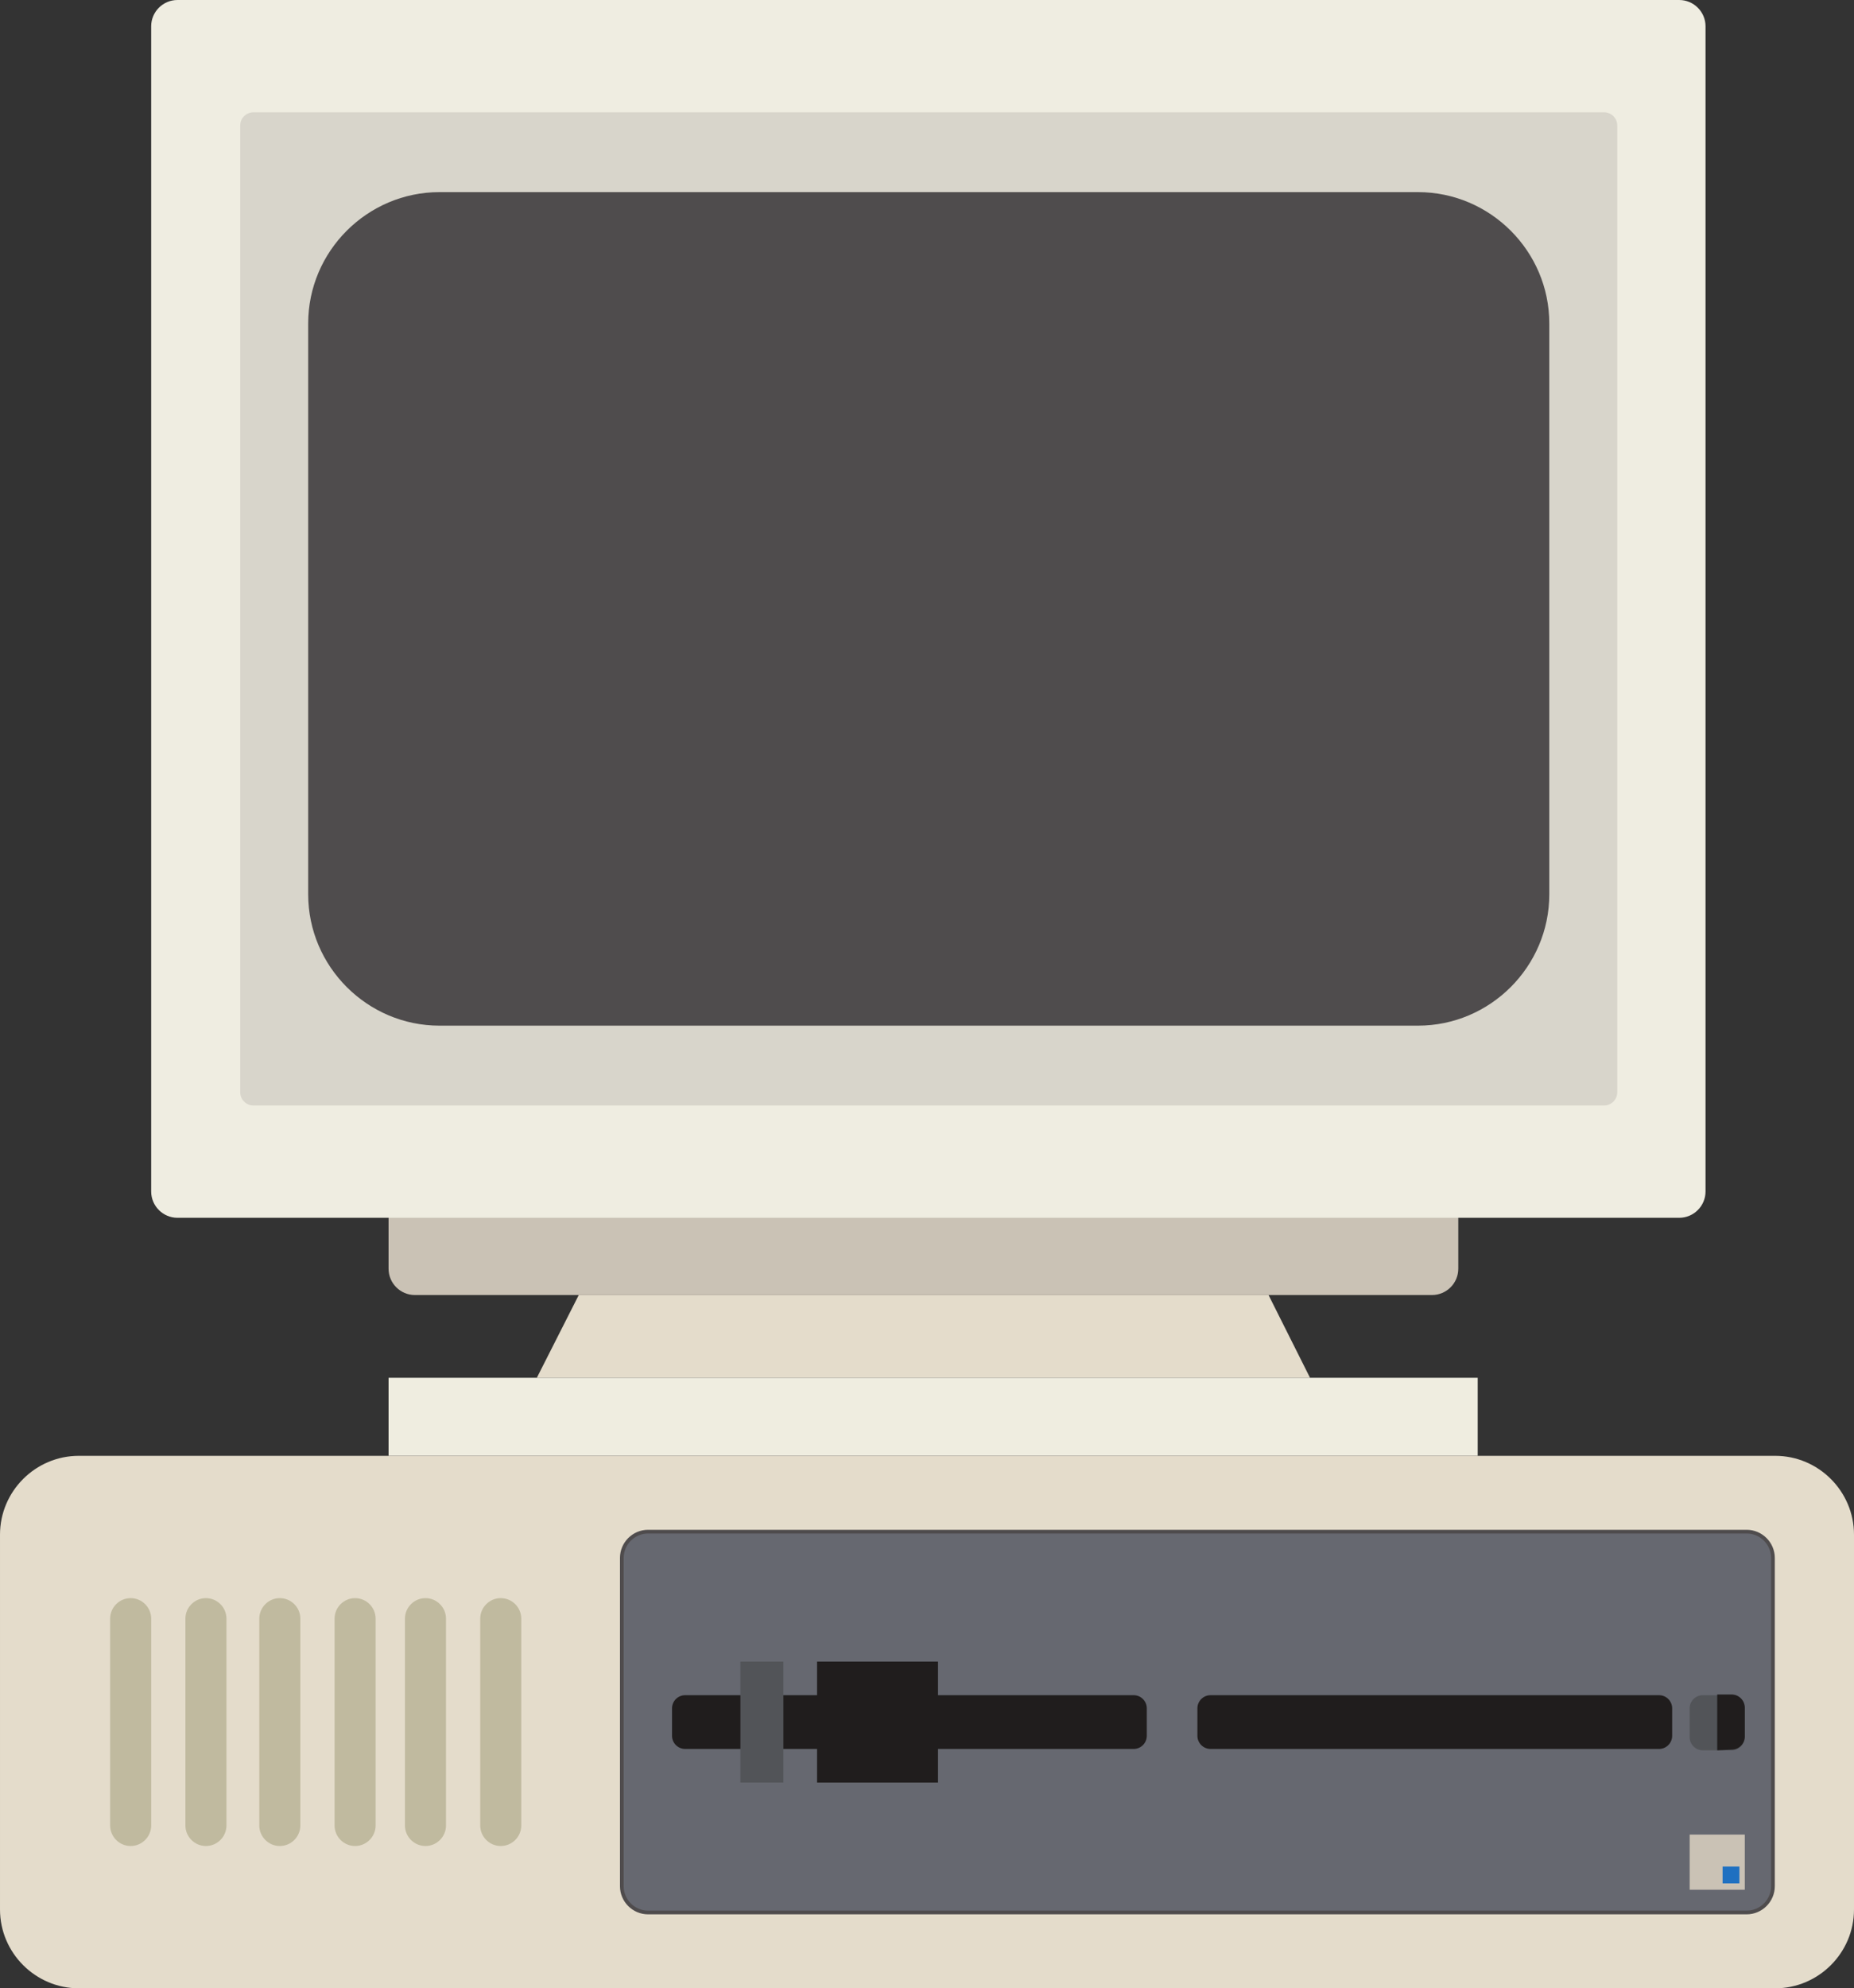<svg enable-background="new -180 262.786 250.161 268.214" viewBox="-180 262.786 250.161 268.214" xmlns="http://www.w3.org/2000/svg"><rect x="-180" y="262.786" width="250.161" height="268.214" fill="#333333" stroke="none"/><path d="m-141.355 362.665h-137.251c-1.949 0-3.544-1.595-3.544-3.544v-11.254c0-1.949 1.595-3.544 3.544-3.544h137.251c1.949 0 3.544 1.595 3.544 3.544v11.254c0 1.949-1.595 3.544-3.544 3.544" fill="#cac2b5" transform="translate(154.579 74.815)"/><path d="m-134.683 343.908h-202.643c-1.949 0-3.542-1.595-3.542-3.544v-157.187c0-1.949 1.594-3.542 3.542-3.542h202.643c1.949 0 3.544 1.594 3.544 3.542v157.188c-.001 1.948-1.596 3.543-3.544 3.543" fill="#efede1" transform="translate(181.267 83.152)"/><path d="m-136.711 316.635h-182.262c-.974 0-1.771-.798-1.771-1.771v-130.429c0-.974.797-1.771 1.771-1.771h182.262c.975 0 1.771.798 1.771 1.771v130.429c.001.974-.796 1.771-1.771 1.771" fill="#d8d5cb" transform="translate(173.158 95.273)"/><path d="m-180 262.786h250.161v268.214h-250.161z" fill="none"/><path d="m-141.734 297.257h-132.031c-9.744 0-17.716-7.973-17.716-17.716v-77.008c0-9.744 7.972-17.716 17.716-17.716h132.031c9.744 0 17.716 7.972 17.716 17.716v77.007c.001 9.745-7.972 17.717-17.716 17.717z" fill="#4f4c4d" transform="translate(153.065 103.886)"/><path d="m-144.647 382.761h-104.329l5.658-11.164h93.073z" fill="#e4dccb" transform="translate(141.41 65.884)"/><path d="m19.386 459.171h-146.956v-10.526h146.956z" fill="#efede0"/><path d="m-132.094 531h-228.901c-5.846 0-10.63-4.784-10.63-10.63v-50.569c0-5.846 4.784-10.63 10.63-10.63h228.901c5.846 0 10.63 4.784 10.63 10.63v50.569c0 5.846-4.784 10.63-10.63 10.63" fill="#e4dccb" transform="translate(191.625)"/><g fill="#c0ba9f"><path d="m-176.474 496.448c-1.523 0-2.769-1.246-2.769-2.769v-27.9c0-1.522 1.246-2.769 2.769-2.769 1.522 0 2.769 1.246 2.769 2.769v27.9c0 1.523-1.247 2.769-2.769 2.769" transform="translate(14.104 15.356)"/><path d="m-174.443 496.448c-1.522 0-2.769-1.246-2.769-2.769v-27.9c0-1.522 1.246-2.769 2.769-2.769 1.523 0 2.769 1.246 2.769 2.769v27.9c0 1.523-1.246 2.769-2.769 2.769" transform="translate(22.229 15.356)"/><path d="m-172.449 496.448c-1.523 0-2.769-1.246-2.769-2.769v-27.9c0-1.522 1.246-2.769 2.769-2.769 1.522 0 2.769 1.246 2.769 2.769v27.9c0 1.523-1.246 2.769-2.769 2.769" transform="translate(30.205 15.356)"/><path d="m-170.418 496.448c-1.523 0-2.769-1.246-2.769-2.769v-27.9c0-1.522 1.246-2.769 2.769-2.769 1.522 0 2.769 1.246 2.769 2.769v27.9c0 1.523-1.246 2.769-2.769 2.769" transform="translate(38.33 15.356)"/><path d="m-168.518 496.448c-1.522 0-2.769-1.246-2.769-2.769v-27.9c0-1.522 1.246-2.769 2.769-2.769 1.523 0 2.769 1.246 2.769 2.769v27.9c0 1.523-1.247 2.769-2.769 2.769" transform="translate(45.927 15.356)"/><path d="m-166.487 496.448c-1.522 0-2.769-1.246-2.769-2.769v-27.9c0-1.522 1.246-2.769 2.769-2.769 1.523 0 2.769 1.246 2.769 2.769v27.9c0 1.523-1.246 2.769-2.769 2.769" transform="translate(54.053 15.356)"/></g><path d="m-132.864 512.588h-148.234c-1.949 0-3.544-1.595-3.544-3.544v-44.284c0-1.949 1.595-3.544 3.544-3.544h148.234c1.949 0 3.544 1.595 3.544 3.544v44.284c0 1.949-1.595 3.544-3.544 3.544" fill="#666870" transform="translate(188.545 8.183)"/><path d="m-132.864 512.588h-148.234c-1.949 0-3.544-1.595-3.544-3.544v-44.284c0-1.949 1.595-3.544 3.544-3.544h148.234c1.949 0 3.544 1.595 3.544 3.544v44.284c0 1.949-1.595 3.544-3.544 3.544z" fill="none" stroke="#4f4c4d" stroke-miterlimit="10" stroke-width=".5" transform="translate(188.545 8.183)"/><path d="m-149.407 472.882h-60.519c-.975 0-1.771-.798-1.771-1.771v-3.71c0-.974.796-1.771 1.771-1.771h60.519c.975 0 1.771.797 1.771 1.771v3.71c.001.973-.796 1.771-1.771 1.771" fill="#201d1d" transform="translate(122.374 25.83)"/><path d="m-53.434 503.245h-16.318v-16.318h16.318z" fill="#201d1d"/><path d="m-74.298 503.245h-5.795v-16.318h5.795z" fill="#525458"/><path d="m-135.229 472.882h-60.519c-.975 0-1.771-.798-1.771-1.771v-3.71c0-.974.796-1.771 1.771-1.771h60.519c.975 0 1.771.797 1.771 1.771v3.71c0 .973-.796 1.771-1.771 1.771" fill="#201d1d" transform="translate(179.084 25.83)"/><path d="m-133.269 473.215h-3.894c-.975 0-1.773-.798-1.773-1.771v-3.895c0-.974.798-1.771 1.773-1.771h3.894c.975 0 1.771.797 1.771 1.771v3.895c0 .973-.796 1.771-1.771 1.771" fill="#525458" transform="translate(186.923 25.682)"/><path d="m-133.659 459.661h1.948c.974 0 1.771.797 1.771 1.771v3.895c0 .974-.798 1.771-1.771 1.771l-1.948.092" fill="#201d1d" transform="translate(185.365 31.706)"/><path d="m55.425 517.703h-7.437v-7.438h7.437z" fill="#cac2b5"/><path d="m54.7 516.846h-2.269v-2.269h2.269z" fill="#1f70c1"/></svg>